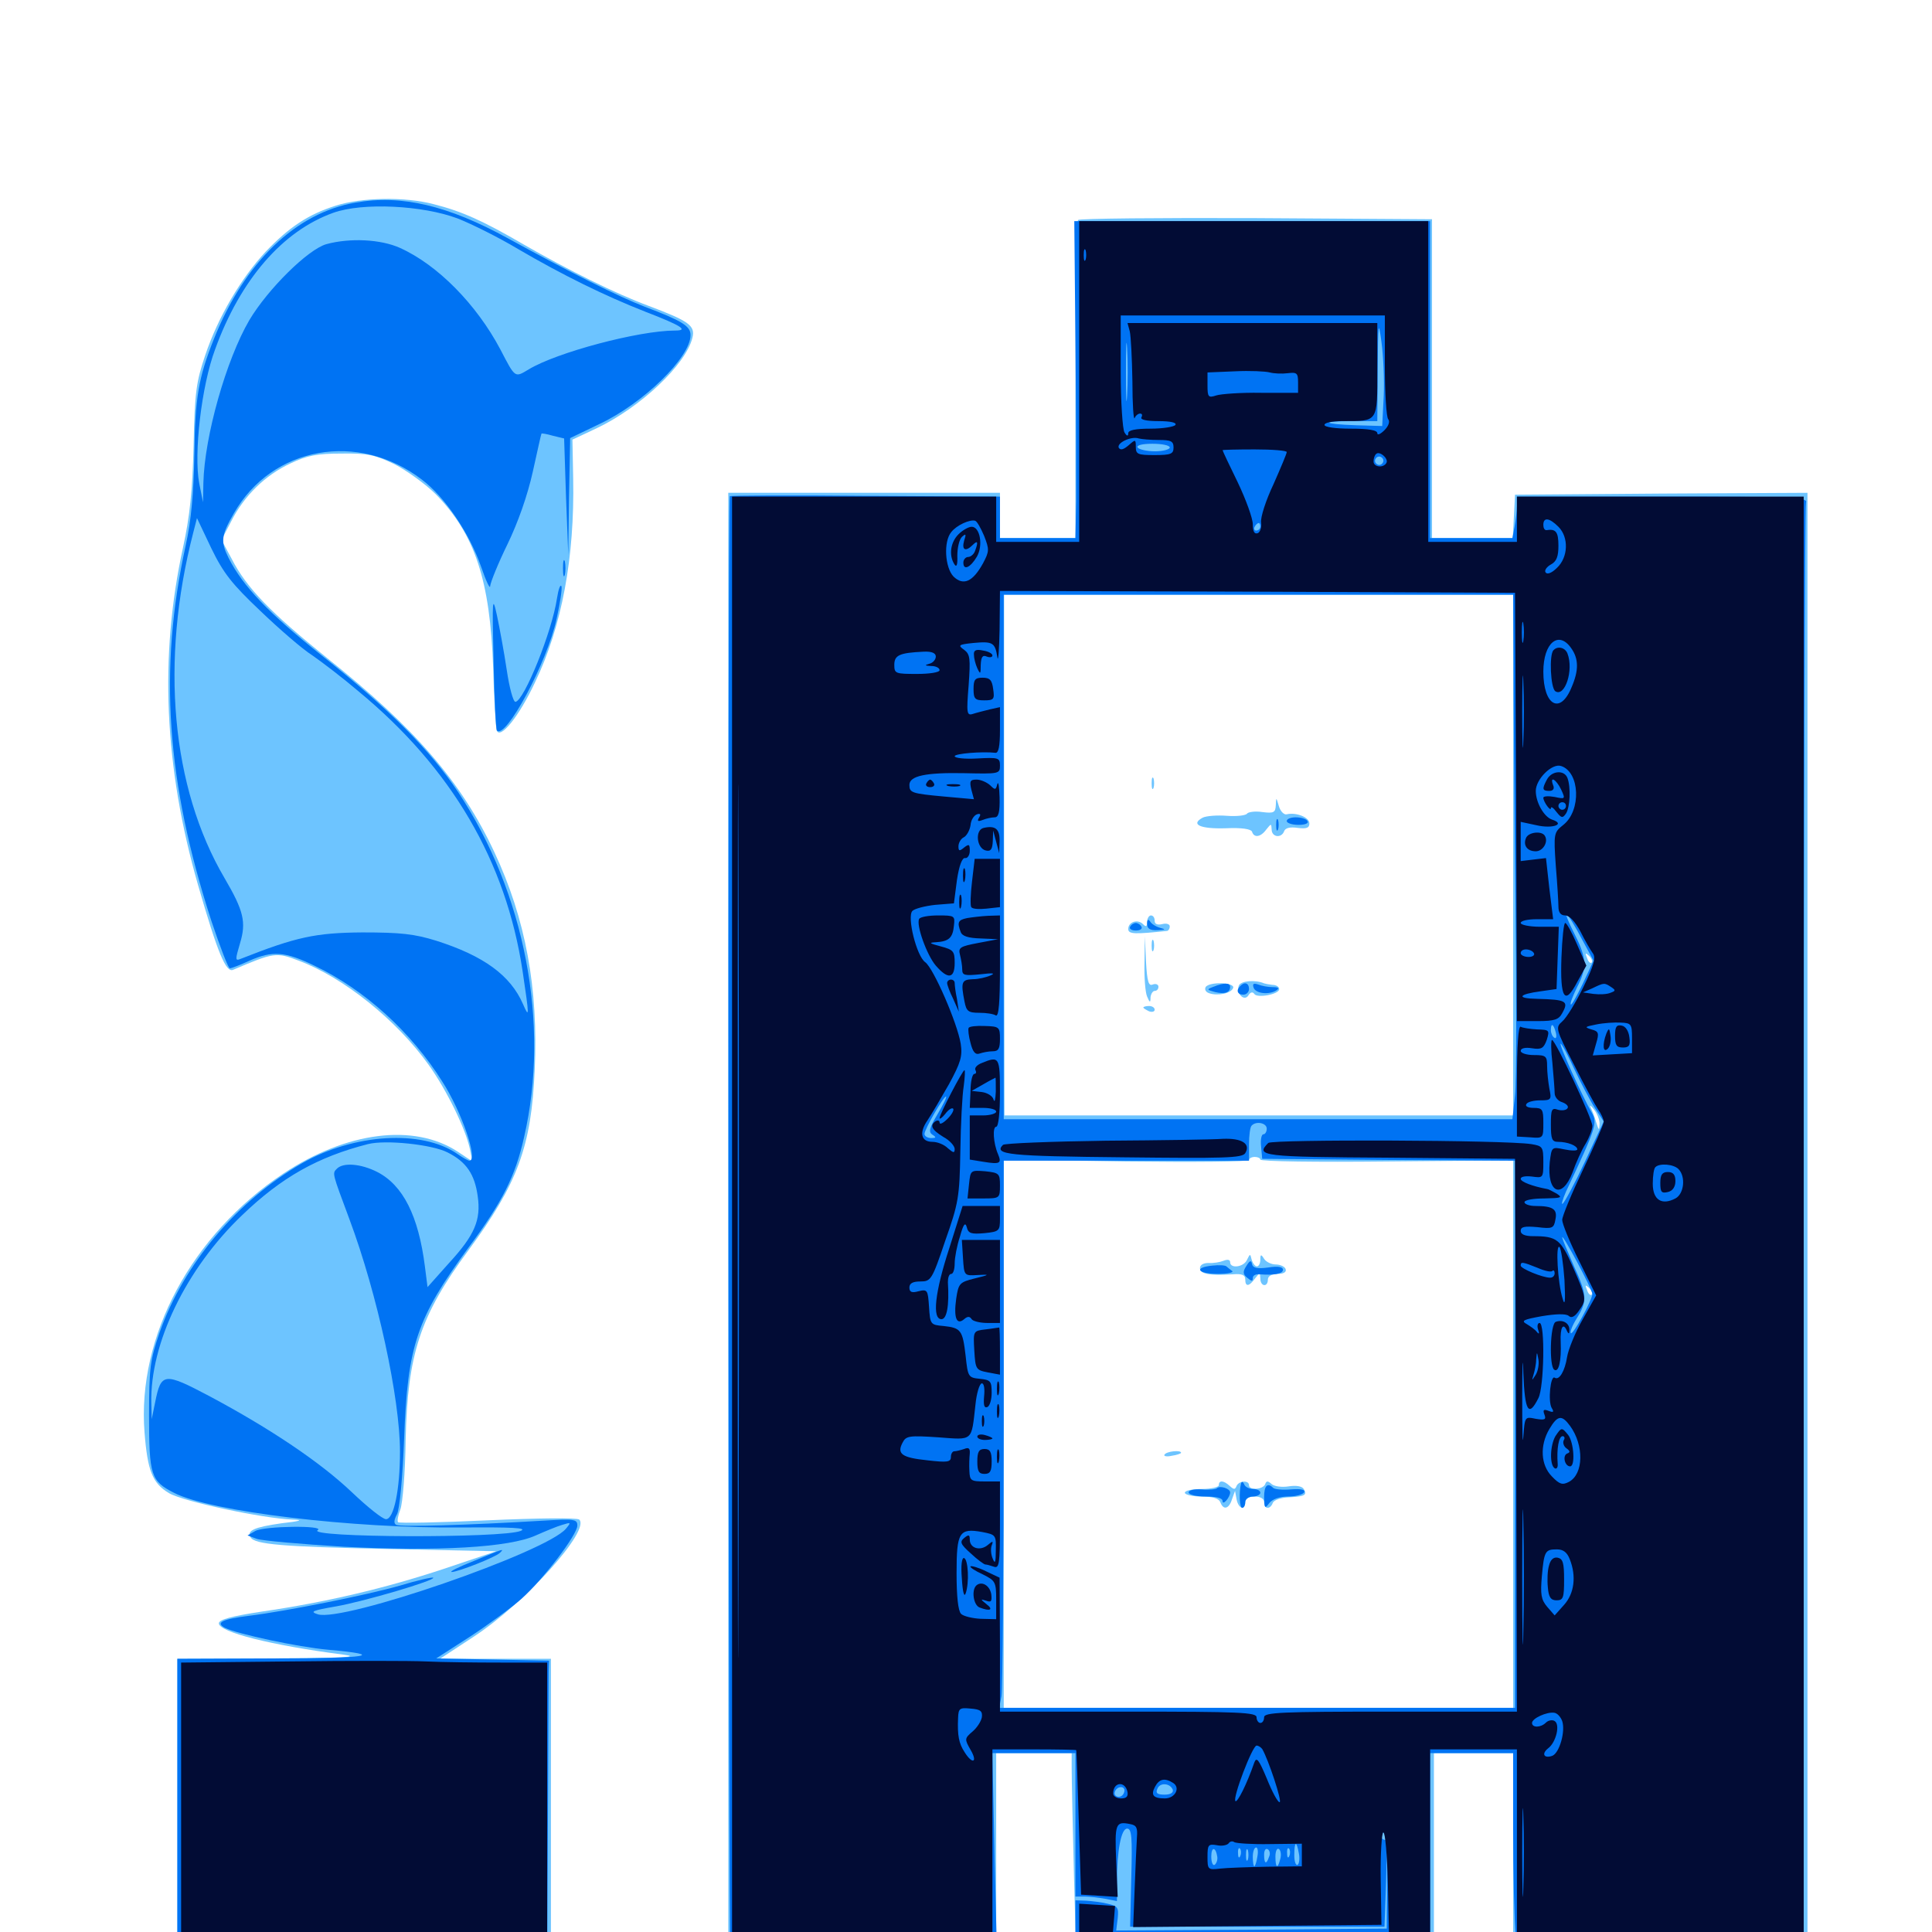 <svg xmlns="http://www.w3.org/2000/svg" viewBox="0 -1000 1000 1000">
	<path fill="#6dc4ff" d="M173.828 -893.555C159.57 -889.062 149.609 -882.422 137.5 -869.727C124.805 -856.055 112.891 -835.938 106.25 -816.211C101.562 -802.344 100.781 -797.07 100.195 -769.336C99.609 -745.898 98.242 -732.617 94.727 -716.602C82.422 -660.352 84.961 -602.93 102.539 -541.797C112.695 -506.641 116.992 -496.289 120.703 -498.047C141.797 -507.031 142.969 -507.227 154.688 -502.734C177.734 -494.141 205.273 -472.07 221.875 -448.828C231.25 -435.742 241.016 -415.625 243.164 -405.469L244.531 -398.828L236.914 -403.906C214.258 -418.75 179.297 -414.258 146.68 -392.578C99.219 -360.938 70.898 -308.398 74.805 -258.594C76.367 -238.672 78.906 -232.227 87.5 -227.148C94.727 -222.852 135.938 -214.062 151.367 -213.477C157.227 -213.281 155.859 -212.695 145.508 -211.523C131.836 -209.57 127.539 -207.812 129.688 -204.297C131.836 -200.586 146.094 -199.414 201.172 -198.242L256.836 -197.07L229.492 -187.891C199.414 -177.93 168.945 -170.703 135.352 -165.82C119.922 -163.477 113.281 -161.719 113.281 -159.766C113.281 -155.273 140.039 -148.438 177.734 -143.555C187.109 -142.383 177.539 -141.797 141.211 -141.602L91.797 -141.406V-62.305V16.797H188.477H285.156V-62.305V-141.406H256.445H227.734L245.312 -152.93C272.07 -170.508 305.664 -208.008 299.805 -213.477C298.633 -214.453 278.906 -214.258 252.344 -213.086C227.539 -211.914 206.641 -211.523 206.055 -212.109C205.469 -212.695 206.055 -215.625 207.227 -218.75C208.398 -221.875 209.766 -237.891 209.961 -254.688C210.938 -299.023 217.383 -318.945 242.383 -352.734C267.969 -387.5 275 -406.445 276.758 -446.094C278.711 -488.477 272.07 -524.414 255.859 -558.984C238.867 -595.312 214.648 -623.242 169.336 -659.375C140.234 -682.812 127.734 -695.508 119.922 -710.742L114.648 -720.508L119.727 -730.273C126.367 -743.359 137.305 -754.102 150.391 -760.156C158.984 -764.258 164.258 -765.234 176.758 -765.234C190.234 -765.43 193.945 -764.648 204.102 -759.766C210.547 -756.445 220.312 -749.414 225.586 -744.141C245.703 -723.633 253.711 -699.805 255.273 -654.102C255.664 -638.086 256.641 -623.633 257.031 -622.07C258.789 -616.797 268.75 -629.297 276.953 -646.875C290.82 -675.781 297.461 -711.328 296.68 -752.344L296.289 -772.461L308.789 -778.32C331.445 -789.062 355.078 -811.328 358.398 -825.195C359.961 -831.445 356.641 -833.789 335.938 -841.602C318.555 -848.047 294.531 -859.961 271.094 -873.438C250 -885.742 239.062 -890.625 224.414 -894.336C209.57 -898.242 187.109 -897.852 173.828 -893.555ZM558.008 -886.133C557.227 -885.547 556.641 -848.047 556.641 -803.125V-721.484H537.109H517.578V-733.203V-744.922H447.266H376.953V-363.086V18.75H446.289H515.625V-36.914V-92.578H535.156H554.688V-85.352C554.688 -73.047 557.031 19.727 557.422 19.727C557.422 19.727 599.219 19.531 650 19.141L742.188 18.75V-36.914V-92.578H762.695H783.203V-36.914V18.75H859.375H935.547V-363.086V-744.922L859.961 -744.531L784.18 -743.945L783.594 -732.812L783.008 -721.484H762.109H741.211V-803.906V-886.523L650.195 -887.109C600.195 -887.305 558.594 -886.914 558.008 -886.133ZM783.203 -557.422V-422.656H651.562H519.922L519.727 -557.422V-692.188H651.367H783.203ZM823.828 -501.758C823.242 -501.172 822.07 -502.148 821.484 -504.102C820.312 -506.836 820.508 -507.031 822.461 -505.273C823.828 -503.906 824.414 -502.344 823.828 -501.758ZM827.93 -417.969C827.734 -414.648 827.539 -414.844 826.172 -419.141C825.391 -421.875 824.023 -425.391 823.242 -426.953C822.656 -428.32 823.438 -427.734 825 -425.781C826.758 -423.633 828.125 -420.117 827.93 -417.969ZM652.344 -399.805C652.344 -398.828 681.836 -398.438 717.773 -398.828L783.203 -399.414V-257.617V-116.016H651.367H519.531V-257.812V-399.805L583.008 -398.828C617.969 -398.438 646.484 -398.633 646.484 -399.609C646.484 -400.391 647.852 -401.172 649.414 -401.172C650.977 -401.172 652.344 -400.586 652.344 -399.805ZM823.828 -329.883C823.242 -329.297 822.07 -330.273 821.484 -332.227C820.312 -334.961 820.508 -335.156 822.461 -333.398C823.828 -332.031 824.414 -330.469 823.828 -329.883ZM596.094 -594.531C596.094 -591.797 596.484 -590.82 597.07 -592.188C597.461 -593.359 597.461 -595.703 597.07 -597.07C596.484 -598.242 596.094 -597.266 596.094 -594.531ZM660.352 -583.203C660.156 -579.492 659.375 -578.906 653.32 -579.688C649.609 -580.273 646.094 -579.688 645.508 -578.906C644.922 -577.93 640.234 -577.344 635.156 -577.734C630.078 -578.125 624.414 -577.734 622.461 -576.758C616.016 -573.242 621.289 -570.898 634.375 -571.289C642.773 -571.68 647.461 -570.898 648.047 -569.531C649.023 -566.211 652.539 -566.602 655.469 -570.703C658.008 -573.828 658.008 -573.828 658.203 -570.703C658.203 -566.602 663.281 -566.016 664.648 -569.727C665.234 -571.484 667.773 -572.07 671.68 -571.484C676.367 -570.898 677.734 -571.484 677.734 -573.828C677.734 -576.953 670.898 -579.688 666.016 -578.516C664.648 -578.125 662.695 -580.078 661.914 -582.812C660.547 -587.5 660.547 -587.5 660.352 -583.203ZM593.75 -522.852C593.75 -520.312 593.164 -520.117 591.602 -521.68C588.867 -524.414 583.984 -522.852 583.984 -519.141C583.984 -516.406 587.5 -516.406 604.102 -518.164C604.883 -518.359 605.469 -519.336 605.469 -520.508C605.469 -521.68 603.711 -522.266 601.562 -521.68C599.023 -521.094 597.656 -521.68 597.656 -523.438C597.656 -525 596.875 -526.172 595.703 -526.172C594.727 -526.172 593.75 -524.609 593.75 -522.852ZM592.383 -501.758C592.188 -494.336 592.773 -486.328 593.75 -484.18C595.117 -480.859 595.508 -480.859 595.508 -483.789C595.703 -485.547 596.68 -487.109 597.656 -487.109C598.828 -487.109 599.609 -488.086 599.609 -489.258C599.609 -490.43 598.242 -491.016 596.68 -490.43C594.531 -489.453 593.75 -491.797 593.164 -502.344L592.578 -515.43ZM596.094 -510.547C596.094 -507.812 596.484 -506.836 597.07 -508.203C597.461 -509.375 597.461 -511.719 597.07 -513.086C596.484 -514.258 596.094 -513.281 596.094 -510.547ZM641.211 -489.844C639.648 -485.742 644.141 -481.25 646.289 -484.961C647.266 -486.523 648.438 -486.719 649.219 -485.547C650.586 -483.203 662.305 -485.352 662.109 -488.086C662.109 -489.258 660.547 -490.234 658.594 -490.234C656.836 -490.43 654.883 -490.82 654.297 -491.016C649.805 -492.969 642.188 -492.383 641.211 -489.844ZM624.023 -489.062C623.438 -487.891 624.023 -486.523 625.781 -485.938C630.078 -484.375 637.305 -485.742 638.281 -488.672C639.258 -491.602 625.781 -491.992 624.023 -489.062ZM591.797 -478.516C591.797 -478.906 593.164 -479.297 594.727 -479.297C596.289 -479.297 597.656 -478.516 597.656 -477.344C597.656 -476.367 596.289 -475.977 594.727 -476.562C593.164 -477.344 591.797 -478.125 591.797 -478.516ZM645.508 -348.047C643.945 -344.141 636.719 -343.164 636.719 -346.68C636.719 -348.047 635.352 -348.242 633.398 -347.461C631.445 -346.68 627.93 -346.094 625.586 -346.289C622.852 -346.289 621.094 -345.312 621.094 -343.555C621.094 -340.625 625.977 -339.648 638.281 -340.43C642.773 -340.82 644.531 -340.039 644.531 -337.891C644.531 -333.789 646.484 -333.984 649.609 -338.281C652.148 -341.406 652.148 -341.406 652.344 -338.281C652.344 -333.984 656.25 -333.594 656.25 -337.695C656.25 -339.453 658.203 -340.625 661.328 -340.625C664.453 -340.625 666.016 -341.602 665.43 -343.164C665.039 -344.336 662.695 -345.508 660.352 -345.508C658.008 -345.508 655.273 -346.875 654.297 -348.438C652.734 -350.977 652.344 -350.781 652.344 -348.047C652.344 -346.094 651.562 -344.531 650.586 -344.531C649.609 -344.531 648.438 -346.094 647.852 -348.047C647.07 -351.172 647.07 -351.172 645.508 -348.047ZM602.734 -247.07C603.711 -248.828 611.328 -249.609 611.328 -248.047C611.328 -247.656 609.18 -246.875 606.445 -246.484C603.906 -245.898 602.148 -246.289 602.734 -247.07ZM630.859 -231.25C630.859 -230.273 626.953 -229.297 622.07 -229.297C617.188 -229.297 613.281 -228.516 613.281 -227.344C613.281 -226.367 617.188 -225.391 621.875 -225.391C627.734 -225.391 630.859 -224.414 631.641 -222.461C633.203 -218.164 636.133 -218.945 637.695 -224.023L639.258 -228.32L640.039 -224.023C641.016 -218.945 644.531 -217.969 644.531 -222.461C644.531 -224.219 646.289 -225.391 649.414 -225.391C652.539 -225.391 654.297 -224.219 654.297 -222.461C654.297 -218.75 657.422 -218.555 658.789 -222.07C659.375 -223.633 663.086 -224.805 666.992 -225C675.391 -225.391 676.758 -226.172 674.805 -229.297C673.828 -230.859 670.703 -231.25 666.992 -230.664C663.477 -230.078 659.57 -230.664 658.203 -231.836C656.25 -233.594 655.469 -233.594 654.883 -231.836C653.711 -228.906 646.484 -228.516 646.484 -231.25C646.484 -233.984 641.211 -233.594 640.039 -230.859C639.258 -228.906 638.672 -228.906 636.523 -230.859C633.398 -233.789 630.859 -233.984 630.859 -231.25Z"/>
	<path fill="#0073f3" d="M183.984 -895.117C153.125 -889.844 126.562 -864.258 110.742 -824.609C102.734 -804.492 100.977 -794.531 100.586 -764.453C100.195 -744.336 99.023 -730.859 96.094 -717.578C82.031 -653.516 86.133 -595.117 109.375 -523.438C113.867 -509.961 118.164 -498.828 118.945 -498.828C119.922 -498.828 124.414 -500.586 129.102 -502.734C141.016 -508.008 147.461 -507.617 163.086 -500C188.672 -487.695 212.695 -466.016 228.906 -440.234C239.062 -424.414 247.656 -399.219 242.969 -399.219C242.383 -399.219 239.453 -400.781 236.719 -402.734C218.359 -415.43 183.203 -413.281 156.25 -397.852C122.656 -378.516 95.117 -345.703 82.617 -310.352C77.734 -296.094 77.148 -292.188 77.148 -267.383C77.148 -236.328 78.125 -233.398 90.039 -227.344C108.789 -217.578 182.812 -208.789 239.258 -209.375C265.234 -209.57 273.242 -209.18 269.531 -207.617C260.156 -203.711 158.008 -204.102 164.453 -208.008C168.359 -210.547 137.109 -210.156 132.227 -207.617L128.125 -205.273L132.812 -203.516C135.547 -202.539 155.664 -200.781 177.734 -199.414C226.562 -196.875 263.672 -199.023 277.344 -205.273C282.227 -207.422 288.281 -209.961 291.016 -210.742C295.508 -212.109 295.703 -212.109 292.969 -208.789C283.008 -196.68 177.344 -160.156 164.453 -164.453C160.156 -165.82 161.719 -166.406 174.023 -168.555C188.477 -171.094 225.586 -182.031 224.219 -183.398C223.828 -183.789 216.016 -182.031 207.031 -179.297C190.039 -174.414 148.047 -166.016 128.906 -163.672C115.039 -161.914 111.328 -160.156 116.406 -157.422C122.656 -154.297 154.297 -147.461 169.922 -146.094C200.586 -143.359 190.625 -141.602 142.188 -141.602L91.797 -141.406V-62.305V16.797H187.5H283.203L283.594 -56.445C283.789 -96.68 283.984 -132.031 283.984 -135.156L284.18 -140.43L255.078 -141.016L225.781 -141.602L243.359 -152.93C252.93 -159.18 264.844 -167.969 269.922 -172.461C281.25 -182.617 298.828 -205.664 298.828 -210.352C298.828 -213.672 297.461 -213.867 280.859 -212.891C241.602 -210.547 207.227 -209.57 205.078 -210.742C203.711 -211.523 203.906 -213.281 205.469 -216.211C206.836 -218.75 208.398 -234.766 209.18 -255.664C210.938 -303.711 215.82 -317.773 242.383 -354.102C259.961 -377.734 266.797 -391.211 271.289 -411.523C284.766 -469.922 271.68 -537.891 237.109 -590.039C222.656 -611.719 201.562 -633.008 166.016 -661.133C139.062 -682.617 125.781 -696.484 118.359 -711.133C114.062 -719.727 114.453 -722.852 121.094 -734.375C140.82 -768.945 185.547 -776.953 218.359 -751.758C230.273 -742.773 242.969 -724.023 249.023 -706.641C251.562 -699.219 253.711 -694.727 253.711 -696.68C253.906 -698.633 257.812 -708.398 262.695 -718.359C268.164 -729.688 273.047 -743.555 275.781 -755.859C278.125 -766.406 280.078 -775.391 280.273 -775.586C280.469 -775.781 283.008 -775.391 286.328 -774.414L291.992 -773.047L292.969 -742.773L294.141 -712.695L294.531 -742.969L295.117 -773.242L310.156 -780.469C333.008 -791.211 357.422 -815.039 357.422 -826.562C357.422 -831.25 352.93 -833.984 333.789 -841.211C320.508 -846.289 294.336 -859.375 262.695 -876.758C232.031 -893.555 207.812 -899.414 183.984 -895.117ZM236.914 -886.914C244.336 -883.984 258.398 -876.953 268.164 -871.094C291.211 -857.617 313.086 -846.875 333.984 -838.672C352.734 -831.445 356.641 -828.906 349.414 -828.906C330.664 -828.906 288.086 -817.578 273.633 -808.789C266.406 -804.492 266.797 -804.102 258.984 -819.141C246.68 -842.383 226.562 -862.891 207.031 -871.68C197.07 -876.172 181.25 -876.953 168.945 -873.633C159.375 -870.898 138.672 -850.391 129.102 -834.375C116.992 -813.672 105.859 -774.023 105.273 -750.195L105.078 -740.039L103.125 -749.805C100.195 -765.039 104.297 -800.391 111.328 -819.141C124.414 -855.273 146.289 -880.469 172.461 -889.844C187.695 -895.312 218.75 -893.75 236.914 -886.914ZM134.766 -683.789C144.336 -674.609 156.445 -664.062 161.719 -660.742C166.797 -657.227 177.539 -649.023 185.547 -642.188C233.789 -602.344 261.914 -554.297 270.508 -497.266C274.023 -473.633 274.023 -472.656 270.703 -480.273C264.258 -495.117 250.391 -505.273 225.781 -513.086C214.453 -516.602 207.422 -517.383 187.5 -517.383C163.281 -517.188 153.32 -515.039 124.609 -503.711C121.68 -502.539 121.68 -503.125 124.219 -511.719C127.539 -522.656 126.172 -528.516 116.211 -545.508C88.672 -592.383 82.812 -657.617 100 -724.219L101.953 -731.836L109.375 -716.211C115.625 -703.32 120.117 -697.656 134.766 -683.789ZM231.641 -403.516C241.406 -398.633 245.703 -392.188 247.266 -380.859C249.023 -368.555 245.703 -360.742 232.617 -346.484L221.289 -333.789L219.922 -344.531C216.602 -370.703 208.594 -386.523 195.312 -393.359C186.914 -397.656 177.734 -398.438 174.414 -395.117C171.875 -392.578 171.875 -393.164 180.859 -368.945C195.312 -330.273 207.031 -276.172 207.031 -248.633C207.031 -229.102 203.906 -213.672 199.805 -213.672C198.047 -213.672 190.234 -219.922 182.227 -227.539C165.82 -243.164 139.844 -260.547 108.789 -277.148C84.766 -289.844 83.398 -289.648 80.273 -274.023L78.516 -265.43L78.32 -273.633C77.539 -304.492 96.289 -343.359 125.391 -371.094C145.703 -390.625 164.453 -401.172 190.43 -407.812C199.609 -410.156 223.633 -407.617 231.641 -403.516ZM156.836 -163.477C158.008 -164.062 156.641 -164.453 153.32 -164.453C150.195 -164.453 149.023 -164.062 150.977 -163.477C152.734 -163.086 155.469 -163.086 156.836 -163.477ZM556.641 -822.656C557.031 -787.891 557.031 -750.977 557.031 -740.625L556.641 -721.484H537.109H517.578V-732.227V-742.969L448.047 -743.359C409.766 -743.75 378.125 -743.555 377.734 -743.164C376.562 -741.797 376.953 9.57 378.125 14.453L379.297 18.75H447.852H516.211L514.844 -36.914L513.672 -92.578H535.156H556.641V-55.469V-18.359H561.328C563.867 -18.359 568.75 -17.773 572.07 -17.188L578.125 -16.016V-25.586C578.125 -41.992 580.273 -53.516 583.398 -53.516C585.742 -53.516 586.133 -49.219 585.547 -28.125L584.961 -2.734H650.781H716.602L717.383 -24.219L717.969 -45.703V-23.828L717.773 -1.758L647.852 -1.172L577.734 -0.781L578.516 -7.031C579.102 -12.695 578.516 -13.477 573.242 -14.648C570.117 -15.43 565.039 -16.016 562.109 -16.211L556.641 -16.406V1.172V18.75H648.438H740.234V-36.914V-92.578H761.719H783.203V-53.125C783.203 -31.25 783.789 -6.25 784.57 2.539L785.742 18.75H859.57H933.594V-358.984C933.594 -566.797 934.18 -738.086 934.766 -739.844C935.938 -742.578 928.516 -742.969 860.547 -742.969H785.156V-738.281C785.156 -735.742 784.57 -730.859 783.984 -727.539L782.812 -721.484H761.523H740.234V-803.516V-885.547H648.242H556.055ZM598.242 -835.352C600.586 -835.742 598.633 -836.133 593.75 -836.133C588.867 -836.133 586.914 -835.742 589.453 -835.352C591.797 -834.961 595.703 -834.961 598.242 -835.352ZM685.156 -835.352C697.656 -835.547 687.305 -835.938 662.109 -835.938C636.914 -835.938 626.562 -835.547 639.258 -835.352C651.758 -834.961 672.461 -834.961 685.156 -835.352ZM716.211 -794.922L715.43 -779.492L701.953 -779.883C684.57 -780.469 683.008 -782.031 699.805 -782.031H712.891L713.086 -808.984C713.281 -833.203 713.477 -834.57 715.039 -823.047C716.016 -816.016 716.602 -803.32 716.211 -794.922ZM583.398 -795.312C583.008 -788.477 582.812 -793.945 582.812 -807.422C582.812 -820.898 583.008 -826.367 583.398 -819.727C583.789 -812.891 583.789 -801.953 583.398 -795.312ZM633.203 -801.172C634.18 -804.688 633.594 -805.469 629.883 -805.469C626.562 -805.469 625.586 -804.297 625.586 -800.586C625.586 -795.312 628.906 -795.898 629.102 -801.172C629.102 -803.906 629.492 -803.906 630.664 -800.781C632.031 -797.07 632.227 -797.07 633.203 -801.172ZM637.109 -799.219C638.086 -800.195 638.672 -802.344 638.281 -803.711C637.695 -805.273 636.914 -804.297 636.133 -801.758C635.352 -798.438 635.547 -797.656 637.109 -799.219ZM641.992 -799.219C642.383 -800.391 642.383 -802.734 641.992 -804.102C641.406 -805.273 641.016 -804.297 641.016 -801.562C641.016 -798.828 641.406 -797.852 641.992 -799.219ZM646.68 -800.195C647.852 -802.148 648.438 -804.297 647.852 -804.688C647.461 -805.273 646.484 -804.297 645.703 -802.539C643.945 -797.461 644.336 -796.289 646.68 -800.195ZM654.297 -804.102C654.297 -807.617 651.172 -804.883 650.977 -801.172C650.586 -797.656 650.977 -797.266 652.344 -799.609C653.32 -801.172 654.297 -803.125 654.297 -804.102ZM667.969 -803.125C667.969 -803.906 665.43 -804.688 662.109 -804.688C657.227 -804.883 656.25 -804.297 656.445 -800.781C656.445 -796.875 656.641 -796.875 658.203 -800.586L659.961 -804.492L660.156 -800.586L660.352 -796.68L662.109 -800.586C663.086 -802.734 663.867 -803.32 663.867 -801.953C664.062 -799.414 667.969 -800.586 667.969 -803.125ZM605.469 -768.359C605.469 -767.383 601.953 -766.406 597.852 -766.406C593.555 -766.406 589.453 -767.383 588.867 -768.359C588.086 -769.531 591.211 -770.312 596.484 -770.312C601.367 -770.312 605.469 -769.531 605.469 -768.359ZM715.625 -760.352C715.039 -759.375 713.672 -758.984 712.695 -759.766C711.719 -760.352 711.328 -761.719 712.109 -762.695C712.695 -763.672 714.062 -764.062 715.039 -763.281C716.016 -762.695 716.406 -761.328 715.625 -760.352ZM652.344 -727.344C652.344 -726.367 651.367 -725.391 650.195 -725.391C649.219 -725.391 648.828 -726.367 649.414 -727.344C650 -728.516 650.977 -729.297 651.562 -729.297C651.953 -729.297 652.344 -728.516 652.344 -727.344ZM783.398 -659.57C783.398 -641.406 783.789 -585.938 784.375 -535.938C784.961 -485.938 784.961 -439.648 784.18 -433.008L782.812 -420.703H651.172H519.531V-556.445V-692.188H651.367H783.203ZM819.336 -512.891L824.805 -502.734L819.336 -491.016C816.211 -484.57 813.477 -479.688 813.086 -480.078C812.5 -480.469 814.062 -484.375 816.211 -488.867C821.484 -499.023 821.289 -503.906 815.43 -515.625C807.227 -531.836 810.547 -529.688 819.336 -512.891ZM805.273 -465.625C805.859 -463.477 805.469 -462.109 804.492 -462.891C803.516 -463.477 802.734 -465.234 802.734 -466.797C802.734 -470.703 804.102 -470.117 805.273 -465.625ZM814.844 -446.68C818.359 -439.258 823.047 -430.273 825.586 -426.367L830.078 -419.531L820.312 -398.633C815.039 -387.305 809.766 -377.539 808.789 -376.953C808.008 -376.367 808.789 -379.102 810.547 -383.203C826.367 -416.797 826.953 -418.75 823.828 -424.219C819.141 -432.227 806.641 -459.766 807.812 -459.766C808.398 -459.766 811.523 -453.906 814.844 -446.68ZM485.352 -423.438C481.055 -416.211 480.469 -414.062 482.617 -412.695C484.766 -411.328 484.57 -410.938 482.031 -410.938C480.078 -410.938 478.516 -411.914 478.516 -413.086C478.516 -415.43 488.281 -432.422 489.648 -432.422C490.234 -432.422 488.281 -428.32 485.352 -423.438ZM655.664 -415.82C655.664 -414.258 654.883 -412.891 653.906 -412.891C652.93 -412.891 652.344 -409.961 652.734 -406.641L653.32 -400.195L718.75 -399.609L784.18 -399.219V-257.617V-116.016H650.586H517.188L518.359 -122.07C518.945 -125.391 519.531 -189.258 519.531 -263.672V-399.219H583.008H646.484V-407.617C646.484 -412.305 647.07 -416.797 647.852 -417.383C650.195 -419.922 655.664 -418.75 655.664 -415.82ZM781.836 -411.523C783.008 -412.109 782.031 -412.5 779.297 -412.5C776.562 -412.5 775.586 -412.109 776.953 -411.523C778.125 -411.133 780.469 -411.133 781.836 -411.523ZM824.219 -330.273C824.219 -327.344 814.258 -308.984 813.086 -309.961C812.5 -310.547 813.867 -314.062 816.211 -317.773C821.68 -326.562 821.484 -329.883 814.453 -345.117C811.328 -352.344 808.594 -358.789 808.594 -359.57C808.789 -361.523 824.219 -332.422 824.219 -330.273ZM607.031 -73.633C607.422 -72.07 605.859 -71.094 602.734 -71.094C599.023 -71.094 598.047 -71.875 599.023 -74.023C600.195 -77.539 605.664 -77.148 607.031 -73.633ZM582.031 -73.438C582.031 -70.898 579.688 -69.141 577.734 -70.312C575.781 -71.484 577.539 -75 580.273 -75C581.25 -75 582.031 -74.219 582.031 -73.438ZM717.773 -49.609C718.359 -48.633 717.969 -47.656 716.992 -47.656C715.82 -47.656 714.844 -48.633 714.844 -49.609C714.844 -50.781 715.234 -51.562 715.625 -51.562C716.211 -51.562 717.188 -50.781 717.773 -49.609ZM672.266 -40.82C672.852 -38.086 672.461 -35.352 671.68 -34.766C670.703 -34.18 669.922 -36.523 669.922 -39.648C669.922 -47.07 671.094 -47.461 672.266 -40.82ZM630.078 -38.867C630.273 -37.305 629.688 -35.547 628.711 -34.766C627.734 -34.18 626.953 -36.133 626.953 -39.062C626.953 -44.336 629.297 -44.141 630.078 -38.867ZM641.992 -39.453C641.406 -37.891 640.82 -38.477 640.82 -40.625C640.625 -42.773 641.211 -43.945 641.797 -43.164C642.383 -42.578 642.578 -40.82 641.992 -39.453ZM645.898 -37.5C645.312 -36.133 644.922 -37.109 644.922 -39.844C644.922 -42.578 645.312 -43.555 645.898 -42.383C646.289 -41.016 646.289 -38.672 645.898 -37.5ZM650.781 -38.867C650.391 -36.133 649.609 -33.984 649.219 -33.984C648.828 -33.984 648.438 -36.133 648.438 -38.867C648.438 -41.602 649.219 -43.75 650.195 -43.75C650.977 -43.75 651.367 -41.602 650.781 -38.867ZM656.836 -38.867C655.469 -34.766 654.297 -35.156 654.297 -40.039C654.297 -42.188 655.078 -43.555 656.25 -42.773C657.227 -42.188 657.617 -40.43 656.836 -38.867ZM662.695 -37.891C661.328 -32.422 660.156 -33.008 660.156 -39.062C660.156 -41.797 660.938 -43.555 661.914 -42.969C662.891 -42.383 663.281 -40.039 662.695 -37.891ZM667.383 -39.453C666.797 -37.891 666.211 -38.477 666.211 -40.625C666.016 -42.773 666.602 -43.945 667.188 -43.164C667.773 -42.578 667.969 -40.82 667.383 -39.453ZM660.547 -573.047C660.547 -570.312 660.938 -569.336 661.523 -570.703C661.914 -571.875 661.914 -574.219 661.523 -575.586C660.938 -576.758 660.547 -575.781 660.547 -573.047ZM666.016 -575C666.016 -574.023 668.75 -573.047 672.07 -573.047C675.391 -573.047 677.539 -573.828 676.758 -575C676.172 -576.172 673.438 -576.953 670.703 -576.953C668.164 -576.953 666.016 -576.172 666.016 -575ZM593.75 -521.875C593.75 -519.336 595.117 -518.359 599.219 -518.555C603.32 -518.75 603.516 -518.945 600.586 -519.727C598.438 -520.312 596.094 -521.68 595.312 -523.047C594.336 -524.414 593.75 -524.023 593.75 -521.875ZM584.961 -520.312C584.375 -519.336 585.547 -518.359 587.891 -518.359C590.234 -518.359 591.406 -519.336 590.82 -520.312C590.234 -521.484 588.867 -522.266 587.891 -522.266C586.914 -522.266 585.547 -521.484 584.961 -520.312ZM628.125 -489.258C624.414 -487.891 624.609 -487.695 628.906 -486.523C633.789 -485.352 636.719 -486.133 636.719 -489.258C636.719 -491.406 633.398 -491.406 628.125 -489.258ZM641.992 -489.648C639.648 -487.5 640.43 -485.156 643.555 -485.156C645.117 -485.156 646.484 -486.523 646.484 -488.086C646.484 -491.211 644.141 -491.992 641.992 -489.648ZM648.828 -488.867C649.805 -485.742 656.641 -484.961 660.547 -487.305C662.305 -488.477 661.914 -489.062 658.789 -489.062C656.445 -489.062 653.125 -489.648 651.172 -490.43C648.828 -491.211 648.242 -490.82 648.828 -488.867ZM645.117 -344.727C643.164 -341.797 643.359 -340.43 645.508 -338.672C647.852 -336.719 648.438 -336.719 648.438 -338.477C648.438 -339.844 650 -340.625 651.953 -340.43C659.18 -339.844 664.062 -340.625 664.062 -342.773C664.062 -344.336 661.328 -344.727 656.445 -343.945C650.586 -343.164 648.438 -343.75 648.047 -345.703C647.656 -347.852 646.875 -347.656 645.117 -344.727ZM627.539 -344.922C617.578 -343.945 619.922 -340.625 630.469 -340.625C635.547 -340.625 638.867 -341.406 637.695 -342.188C636.719 -342.969 635.352 -343.945 634.766 -344.531C634.18 -345.117 630.859 -345.312 627.539 -344.922ZM642.383 -232.227C641.211 -227.344 641.602 -219.531 642.969 -219.531C643.75 -219.531 644.531 -220.898 644.531 -222.461C644.531 -224.023 646.289 -225.391 648.438 -225.391C650.586 -225.391 652.344 -226.367 652.344 -227.344C652.344 -228.516 650.586 -229.297 648.633 -229.297C646.484 -229.297 644.336 -230.469 643.945 -231.836C643.359 -233.008 642.773 -233.398 642.383 -232.227ZM629.883 -229.688C629.297 -229.102 625.586 -228.711 621.875 -229.102C618.164 -229.297 615.234 -228.711 615.234 -227.539C615.234 -226.367 619.141 -225.391 624.023 -225.391C629.688 -225.391 632.812 -224.609 632.812 -223.047C632.812 -220.508 636.719 -225 636.719 -227.539C636.719 -229.492 631.445 -231.25 629.883 -229.688ZM654.297 -225C654.492 -219.141 654.688 -218.945 657.031 -222.07C658.594 -224.023 662.305 -225.391 666.602 -225.391C670.508 -225.391 674.219 -226.367 675 -227.539C675.781 -228.906 673.633 -229.492 668.359 -229.102C663.867 -228.711 659.766 -229.102 658.984 -229.883C656.055 -232.812 654.297 -231.055 654.297 -225ZM291.406 -705.859C291.406 -702.148 291.797 -700.586 292.383 -702.539C292.773 -704.297 292.773 -707.422 292.383 -709.375C291.797 -711.133 291.406 -709.57 291.406 -705.859ZM288.281 -690.234C285.742 -673.047 271.289 -637.305 266.797 -636.719C265.625 -636.719 263.672 -643.945 262.305 -653.125C260.938 -662.305 258.594 -675 257.227 -681.445C254.883 -692.188 254.688 -690.43 255.469 -658.008C255.859 -638.672 256.641 -622.461 257.227 -621.875C261.719 -617.188 283.203 -657.031 288.086 -679.688C289.844 -687.5 291.016 -695.117 290.625 -696.484C290.039 -697.852 289.062 -695.117 288.281 -690.234ZM245.117 -191.992C237.695 -189.062 232.422 -186.523 233.789 -186.328C236.914 -186.328 256.445 -193.945 258.789 -196.289C261.133 -198.633 261.133 -198.633 245.117 -191.992Z"/>
	<path fill="#020c35" d="M558.594 -802.539V-719.531H537.109H515.625V-731.25V-742.969H447.266H378.906V-363.086V16.797H446.289H513.672V-38.867V-94.531H535.156C547.07 -94.531 556.836 -94.336 557.031 -94.141C557.227 -93.75 557.812 -76.953 558.398 -56.445L559.57 -19.336L568.945 -18.75L578.516 -18.164L577.734 -36.719C576.953 -56.055 577.344 -57.422 584.961 -55.859C588.281 -55.273 588.867 -53.906 588.477 -49.023C588.281 -45.508 587.695 -33.789 587.305 -22.656L586.523 -2.539L650.781 -3.125L715.039 -3.711L714.648 -27.539C714.453 -40.82 715.234 -51.562 716.016 -51.562C716.992 -51.562 717.969 -39.648 718.359 -25.195L718.945 1.172H647.461H575.977L576.562 -6.055L577.148 -13.477L567.969 -14.062L558.594 -14.648V2.344V19.336L568.945 17.969C574.414 17.383 615.43 16.797 659.766 16.797H740.234V-38.867V-94.531H762.695H785.156V-38.867V16.797H859.375H933.594V-363.086V-742.969H859.375H785.156V-731.25V-719.531H762.305H739.258V-802.539V-885.547H649.023H558.594ZM561.914 -865.625C561.328 -864.258 560.938 -865.234 560.938 -867.969C560.938 -870.703 561.328 -871.68 561.914 -870.508C562.305 -869.141 562.305 -866.797 561.914 -865.625ZM716.797 -810.742C716.797 -796.484 717.578 -783.984 718.555 -783.008C719.531 -781.836 718.75 -779.492 716.602 -777.344C714.453 -775.195 712.891 -774.609 712.891 -775.781C712.891 -777.344 708.398 -778.125 699.219 -778.125C691.406 -778.125 685.547 -778.906 685.547 -780.078C685.547 -781.25 689.648 -782.031 694.922 -782.031C713.477 -782.031 712.891 -781.25 712.891 -808.594V-832.812H648.242H583.594L584.766 -828.516C585.352 -825.977 585.938 -814.453 586.133 -802.539C586.133 -790.82 586.719 -782.227 587.305 -783.594C587.695 -784.766 589.062 -785.938 590.039 -785.938C591.211 -785.938 591.406 -785.156 590.82 -783.984C590.039 -782.812 593.359 -782.031 599.609 -782.031C605.859 -782.031 609.18 -781.25 608.398 -780.078C607.812 -779.102 601.953 -778.125 595.508 -778.125C587.695 -778.125 583.984 -777.344 583.984 -775.781C583.984 -774.023 583.203 -774.219 582.031 -776.172C581.055 -777.734 580.078 -791.992 580.078 -808.008V-836.719H648.438H716.797ZM666.602 -806.836C671.289 -807.422 671.875 -806.836 671.875 -802.148V-796.68H652.734C642.383 -796.875 631.836 -796.094 629.492 -795.312C625.391 -793.945 625 -794.531 625 -800.586V-807.227L639.258 -807.812C646.875 -808.203 655.078 -807.812 657.227 -807.227C659.375 -806.641 663.477 -806.445 666.602 -806.836ZM599.805 -772.266C606.055 -772.266 607.422 -771.68 607.422 -768.359C607.422 -765.039 606.055 -764.453 597.656 -764.453C588.867 -764.453 587.891 -764.844 587.891 -768.75C587.891 -772.656 587.695 -772.656 584.18 -769.531C581.641 -767.383 580.078 -766.797 579.102 -768.164C577.734 -770.703 585.547 -774.414 589.453 -773.047C591.016 -772.656 595.508 -772.266 599.805 -772.266ZM666.016 -766.016C666.016 -765.234 662.891 -757.812 659.18 -749.414C655.273 -741.211 652.344 -732.227 652.734 -729.492C653.125 -726.953 652.148 -724.414 650.977 -724.023C649.219 -723.438 648.438 -725 648.438 -728.711C648.438 -731.641 644.922 -741.406 640.625 -750.391C636.328 -759.18 632.812 -766.602 632.812 -766.992C632.812 -767.188 640.234 -767.383 649.414 -767.383C658.594 -767.383 666.016 -766.797 666.016 -766.016ZM717.578 -760.352C716.016 -757.617 710.938 -758.203 710.938 -761.133C710.938 -762.695 711.523 -764.453 712.305 -765.039C714.062 -766.797 718.945 -762.5 717.578 -760.352ZM382.227 -184.766C382.031 -84.18 381.836 -166.602 381.836 -367.969C381.836 -569.336 382.031 -651.758 382.227 -550.977C382.617 -450.391 382.617 -285.547 382.227 -184.766ZM509.375 -722.656C512.109 -715.625 512.109 -714.648 508.789 -708.398C503.516 -698.828 498.633 -696.68 493.555 -701.562C489.062 -706.25 488.281 -719.727 492.383 -724.609C495.117 -728.125 501.953 -731.25 504.688 -730.469C505.664 -730.273 507.617 -726.758 509.375 -722.656ZM806.641 -727.344C812.109 -721.875 811.719 -711.523 805.859 -706.055C803.125 -703.32 800.781 -702.539 800 -703.711C799.219 -704.688 800.586 -706.641 802.734 -707.812C805.664 -709.375 806.641 -711.914 806.641 -717.578C806.641 -724.805 805.273 -726.367 800.391 -725.586C799.414 -725.586 798.828 -726.758 798.828 -728.32C798.828 -732.422 801.953 -732.031 806.641 -727.344ZM784.766 -582.422L785.156 -471.484H795.898C804.688 -471.484 806.836 -472.266 808.594 -475.586C812.109 -481.836 810.742 -482.617 795.508 -483.008C784.766 -483.203 785.742 -485.352 797.461 -486.914L805.664 -488.086L806.25 -504.297L806.836 -520.312H797.07C791.602 -520.312 787.109 -521.289 787.109 -522.266C787.109 -523.438 790.82 -524.219 795.508 -524.219H803.906L801.953 -540.039L800.195 -555.859L793.555 -555.078L787.109 -554.297V-564.453V-574.609L795.312 -572.852C803.711 -570.898 810.547 -573.438 803.32 -575.781C799.219 -577.148 794.922 -584.57 794.922 -590.625C794.922 -596.68 803.32 -605.078 808.008 -603.516C817.773 -600.391 818.555 -580.469 809.18 -573.047C804.297 -569.141 804.102 -568.75 805.273 -551.953C806.055 -542.578 806.641 -533.008 806.641 -530.664C806.641 -527.734 807.812 -526.172 810.156 -526.172C812.305 -526.172 815.234 -523.047 817.969 -517.969C820.312 -513.281 823.242 -508.203 824.414 -506.641C826.172 -504.297 825 -500.391 819.531 -489.062C815.625 -481.055 810.742 -473.047 808.594 -471.289C805.078 -468.164 805.078 -467.578 814.648 -449.023C819.922 -438.477 825.586 -428.125 827.148 -425.781C828.711 -423.633 830.078 -420.703 830.078 -419.336C830.078 -418.164 825.195 -406.836 819.336 -394.531C813.477 -382.227 808.594 -370.508 808.594 -368.555C808.594 -366.602 812.5 -357.031 817.383 -347.266L826.172 -329.492L819.141 -316.992C815.234 -310.156 811.719 -301.367 811.133 -297.656C809.961 -290.234 807.031 -285.352 804.688 -286.914C802.539 -288.281 801.172 -274.805 803.125 -271.289C804.492 -269.141 804.102 -268.75 801.562 -269.727C799.023 -270.703 798.438 -270.312 799.414 -267.773C800.391 -265.234 799.609 -264.844 794.922 -265.625C789.258 -266.797 789.258 -266.797 788.477 -256.445C788.086 -250.586 787.891 -259.961 787.891 -277.148C787.891 -294.336 788.281 -299.805 788.477 -289.258C789.258 -269.336 791.211 -266.211 796.289 -276.367C799.219 -282.031 799.805 -315.234 796.875 -315.234C795.898 -315.234 795.508 -313.672 796.094 -311.914C796.875 -309.766 796.68 -309.18 795.508 -310.547C794.727 -311.719 792.188 -313.477 790.234 -314.648C787.109 -316.406 788.477 -316.992 798.047 -318.75C805.273 -319.922 810.352 -320.117 811.914 -318.945C813.281 -317.578 815.039 -318.359 817.188 -321.484C821.289 -327.344 821.289 -327.734 814.258 -343.945C807.812 -358.594 805.859 -360.156 793.555 -360.156C789.258 -360.156 787.109 -361.133 787.109 -362.891C787.109 -365.039 789.062 -365.43 795.703 -364.844C803.516 -363.867 804.297 -364.258 805.078 -368.75C806.25 -374.219 803.711 -375.781 794.727 -375.781C791.602 -375.781 789.062 -376.758 789.062 -377.734C789.062 -378.906 793.75 -379.688 799.414 -379.688C808.203 -379.883 808.984 -380.078 805.664 -382.227C803.516 -383.398 801.367 -384.57 800.781 -384.57C793.359 -385.938 787.109 -388.281 787.109 -389.844C787.109 -391.016 789.648 -391.406 792.969 -391.016C798.633 -390.234 798.828 -390.234 798.828 -398.438C798.828 -406.445 798.438 -406.836 792.578 -407.812C778.711 -409.961 658.398 -410.352 656.445 -408.398C649.609 -401.562 653.125 -401.172 719.336 -400.781L784.18 -400.195L784.766 -257.227L785.156 -114.062H719.727C662.891 -114.062 654.297 -113.672 654.297 -111.133C654.297 -109.57 653.516 -108.203 652.344 -108.203C651.367 -108.203 650.391 -109.57 650.391 -111.133C650.391 -113.672 641.797 -114.062 583.984 -114.062H517.578V-148.828L517.383 -183.398L510.352 -186.719C506.445 -188.672 502.734 -189.648 502.344 -189.258C501.758 -188.867 504.688 -186.914 508.594 -185.156C515.234 -181.836 515.625 -181.25 515.625 -171.875V-161.914L507.617 -162.109C503.32 -162.305 498.633 -163.477 497.461 -164.648C495.898 -166.211 495.117 -173.828 495.117 -185.742C495.117 -207.031 496.484 -209.18 508.398 -207.031C515.43 -205.664 515.625 -205.469 515.43 -197.461C515.43 -191.406 515.039 -190.234 513.867 -193.164C512.891 -195.312 512.695 -198.438 513.281 -200C514.258 -202.539 513.867 -202.539 511.133 -200.195C507.227 -197.07 501.953 -198.633 501.953 -203.125C501.953 -205.664 501.367 -205.859 499.023 -203.906C496.68 -201.953 497.07 -200.781 502.539 -195.898C505.859 -192.773 509.375 -190.234 509.961 -190.234C510.742 -190.234 512.695 -189.648 514.453 -189.062C517.188 -188.086 517.578 -190.625 517.578 -210.547V-233.203H509.766C502.539 -233.203 501.953 -233.594 501.758 -238.672C501.562 -241.602 501.758 -245.703 501.953 -247.656C502.148 -250.391 501.367 -250.977 499.023 -250C497.266 -249.414 494.922 -248.828 493.945 -248.828C492.969 -248.828 492.188 -247.461 492.188 -245.898C492.188 -243.164 490.234 -242.969 480.078 -244.141C466.797 -245.508 464.062 -247.461 467.188 -253.32C468.945 -256.836 470.703 -257.031 485.547 -256.055C503.906 -254.688 502.734 -253.711 504.883 -272.852C505.469 -278.906 507.031 -283.984 508.203 -283.984C509.375 -283.984 509.766 -281.055 509.375 -277.344C508.984 -272.852 509.375 -271.094 510.938 -271.68C512.305 -272.07 513.281 -275.586 513.281 -279.102C513.281 -285.156 512.695 -285.742 507.227 -286.328C501.172 -286.914 500.977 -287.305 499.805 -298.242C498.242 -311.523 497.461 -312.695 488.281 -313.672C481.641 -314.258 481.445 -314.453 480.859 -323.633C480.273 -332.227 480.078 -332.812 475.391 -331.641C471.875 -330.664 470.703 -331.25 470.703 -333.594C470.703 -335.742 472.461 -336.719 476.367 -336.719C481.836 -336.719 482.422 -337.5 489.258 -357.812C496.094 -377.148 496.68 -380.469 497.07 -404.102C497.266 -418.164 498.047 -433.203 498.828 -437.891C499.414 -442.383 499.609 -446.094 499.219 -446.094C498.242 -446.094 486.328 -423.242 486.328 -421.289C486.328 -420.508 487.695 -421.484 489.258 -423.438C490.82 -425.586 492.578 -426.758 493.359 -426.172C493.945 -425.391 492.578 -423.047 490.43 -420.898C488.086 -418.555 486.328 -417.773 486.328 -418.945C486.328 -419.922 485.547 -420.312 484.375 -419.727C481.055 -417.578 482.227 -415.234 488.281 -411.523C491.602 -409.766 494.141 -406.836 494.141 -405.273C494.141 -403.125 493.555 -403.125 490.625 -405.664C488.672 -407.617 485.156 -408.984 482.617 -408.984C476.758 -408.984 475.586 -413.672 480.078 -420.117C482.031 -423.047 487.109 -431.641 491.211 -438.867C497.266 -450 498.242 -453.32 497.266 -459.766C495.508 -470.508 483.203 -498.828 478.906 -501.953C474.414 -505.078 469.336 -525.586 472.266 -528.516C473.438 -529.688 478.711 -531.055 483.984 -531.641L493.75 -532.422L495.312 -544.531C496.484 -552.148 498.047 -556.25 499.609 -555.859C500.781 -555.664 501.953 -557.422 501.953 -559.57C501.953 -563.086 501.562 -563.281 499.023 -561.328C496.68 -559.375 496.094 -559.375 496.094 -561.914C496.094 -563.672 497.266 -565.82 498.828 -566.602C500.391 -567.383 501.953 -570.312 502.344 -572.852C502.539 -575.586 504.102 -577.93 505.664 -578.516C507.422 -579.102 507.812 -578.516 506.836 -576.953C505.664 -575 506.055 -574.609 508.594 -575.586C510.547 -576.367 513.281 -576.953 514.844 -576.953C516.797 -576.953 517.578 -579.492 517.383 -587.305C517.188 -592.773 516.797 -595.898 516.211 -594.141C515.43 -591.016 515.039 -591.016 512.5 -593.555C510.742 -595.117 507.617 -596.484 505.469 -596.484C502.148 -596.484 501.758 -595.703 502.734 -591.406L504.102 -586.328L488.867 -587.695C471.875 -589.258 470.703 -589.648 470.703 -593.75C470.703 -598.438 479.297 -600.195 499.023 -599.805C516.992 -599.414 517.578 -599.414 517.578 -603.711C517.578 -607.812 516.797 -608.008 505.859 -607.422C499.414 -607.031 494.141 -607.617 494.141 -608.594C494.141 -609.961 508.398 -611.133 515.234 -610.352C516.797 -610.156 517.578 -613.477 517.578 -622.07V-633.984L512.305 -632.812C509.18 -632.031 505.273 -631.055 503.516 -630.469C500.391 -629.492 500.195 -630.859 501.367 -645.312C502.344 -659.18 502.148 -661.328 499.023 -663.672C495.703 -666.016 496.094 -666.406 503.711 -667.188C513.867 -668.164 515.039 -667.383 516.211 -659.961C516.602 -656.641 517.188 -663.086 517.383 -674.219L517.578 -694.141L650.977 -693.75L784.18 -693.164ZM788.477 -668.359C788.086 -665.82 787.695 -667.773 787.695 -672.656C787.695 -677.539 788.086 -679.492 788.477 -677.148C788.867 -674.609 788.867 -670.703 788.477 -668.359ZM813.281 -664.453C817.188 -658.984 817.188 -652.93 813.477 -644.336C807.617 -629.883 798.828 -634.766 798.828 -652.344C798.828 -667.383 806.836 -673.828 813.281 -664.453ZM484.375 -660.156C484.375 -658.594 482.812 -656.836 481.055 -656.445C478.32 -655.664 478.711 -655.469 482.031 -655.273C484.375 -655.273 486.328 -654.297 486.328 -653.125C486.328 -651.953 481.055 -651.172 474.609 -651.172C463.477 -651.172 462.891 -651.367 462.891 -655.859C462.891 -660.938 465.625 -662.109 478.125 -662.695C482.422 -662.891 484.375 -661.914 484.375 -660.156ZM788.477 -616.602C788.281 -608.203 787.891 -615.039 787.891 -631.641C787.891 -648.242 788.281 -655.078 788.477 -646.875C788.867 -638.477 788.867 -624.805 788.477 -616.602ZM793.945 -506.641C794.531 -505.664 793.359 -504.688 791.211 -504.688C788.867 -504.688 787.109 -505.664 787.109 -506.641C787.109 -507.812 788.281 -508.594 789.844 -508.594C791.406 -508.594 793.359 -507.812 793.945 -506.641ZM833.984 -489.062C836.328 -487.5 836.328 -487.109 833.594 -486.133C831.836 -485.352 827.93 -485.156 824.805 -485.547L819.336 -486.328L824.219 -488.477C830.273 -491.406 830.469 -491.406 833.984 -489.062ZM844.727 -462.695V-454.883L834.57 -454.297L824.414 -453.711L826.172 -459.961C827.734 -465.234 827.539 -466.211 823.633 -467.188C819.922 -468.359 820.312 -468.555 826.172 -469.727C829.883 -470.508 835.742 -470.898 838.867 -470.703C844.336 -470.508 844.727 -469.922 844.727 -462.695ZM868.75 -394.922C872.656 -391.016 871.68 -382.031 867.188 -379.688C860.156 -375.977 855.469 -378.906 855.469 -387.305C855.469 -391.406 856.055 -395.312 856.836 -395.898C858.984 -398.047 866.211 -397.461 868.75 -394.922ZM792.383 -368.75C793.164 -369.336 791.992 -369.922 789.844 -369.727C787.695 -369.727 787.109 -369.141 788.672 -368.555C790.039 -367.969 791.797 -368.164 792.383 -368.75ZM809.766 -337.5C810.352 -326.172 809.961 -323.633 808.789 -327.93C806.25 -335.938 805.078 -356.641 807.227 -354.492C808.008 -353.711 809.18 -345.898 809.766 -337.5ZM795.898 -343.75C799.414 -342.188 802.93 -341.406 803.516 -342.188C804.102 -342.773 804.688 -342.188 804.688 -341.016C804.688 -339.648 803.711 -338.672 802.344 -338.672C798.438 -338.672 787.109 -343.359 787.109 -344.922C787.109 -347.07 788.086 -346.875 795.898 -343.75ZM794.922 -288.477C792.773 -285.156 792.773 -285.156 793.75 -288.477C794.336 -290.43 795.117 -293.945 795.117 -296.289C795.508 -300.586 795.508 -300.586 796.289 -296.289C796.68 -293.945 796.094 -290.43 794.922 -288.477ZM812.695 -261.914C819.922 -251.953 819.727 -237.109 812.109 -233.008C808.789 -231.25 807.227 -231.641 803.32 -235.742C797.461 -241.602 796.875 -251.758 801.953 -260.352C806.25 -267.578 808.398 -267.773 812.695 -261.914ZM788.477 -155.664C788.281 -139.844 787.891 -152.344 787.891 -183.398C787.891 -214.648 788.281 -227.539 788.477 -212.305C788.867 -197.07 788.867 -171.68 788.477 -155.664ZM812.5 -192.969C816.016 -184.18 814.844 -175.195 809.57 -169.336L804.688 -163.867L800.781 -168.359C797.656 -172.07 797.266 -174.805 798.047 -183.984C799.219 -197.266 799.805 -198.047 805.859 -198.047C809.18 -198.047 811.133 -196.484 812.5 -192.969ZM508.203 -111.133C507.812 -108.984 505.664 -105.664 503.32 -103.711C499.219 -100.195 499.219 -99.805 502.344 -94.336C506.25 -87.695 503.32 -86.523 499.219 -93.164C496.289 -97.656 495.508 -101.758 495.898 -110.742C496.094 -115.82 496.68 -116.211 502.539 -115.625C507.617 -115.234 508.594 -114.258 508.203 -111.133ZM808.594 -109.18C810.352 -103.906 807.227 -92.773 803.516 -91.211C799.219 -89.648 797.656 -92.188 801.367 -95.117C805.469 -98.242 807.617 -107.422 804.688 -109.18C803.516 -109.961 801.367 -109.57 800.195 -108.398C797.461 -105.664 792.969 -105.664 792.969 -108.203C792.969 -110.547 800.586 -114.062 804.492 -113.477C806.055 -113.281 807.812 -111.328 808.594 -109.18ZM653.32 -94.727C656.445 -89.453 663.867 -67.188 662.305 -67.188C661.328 -67.188 658.398 -72.656 655.664 -79.492C651.562 -89.258 650.391 -90.82 649.219 -87.695C645.312 -76.367 640.43 -66.797 639.453 -67.773C637.891 -69.336 648.242 -96.484 650.391 -96.484C651.367 -96.484 652.539 -95.703 653.32 -94.727ZM607.227 -77.148C611.133 -74.609 608.203 -69.141 602.93 -69.141C596.875 -69.141 595.508 -70.898 597.852 -75.195C600 -79.297 602.93 -79.883 607.227 -77.148ZM583.594 -72.461C583.984 -70.117 583.008 -69.141 580.273 -69.141C577.93 -69.141 576.172 -70.312 576.172 -71.68C576.172 -77.734 582.422 -78.32 583.594 -72.461ZM788.477 -22.852C788.281 -12.305 787.891 -20.508 787.891 -40.82C787.891 -61.328 788.281 -69.922 788.477 -59.961C788.867 -50 788.867 -33.398 788.477 -22.852ZM657.422 -45.508L673.828 -45.703V-39.844V-33.984L655.859 -33.789C645.898 -33.594 634.766 -33.203 631.445 -32.812C625.195 -32.031 625 -32.422 625 -38.867C625 -45.117 625.391 -45.703 629.883 -44.922C632.422 -44.336 635.156 -44.922 635.938 -45.898C636.523 -46.875 637.891 -47.266 638.867 -46.484C640.039 -45.898 648.242 -45.312 657.422 -45.508ZM496.094 -723.438C491.992 -719.336 491.016 -712.695 493.945 -708.008C495.117 -706.055 495.703 -707.617 495.508 -712.305C495.508 -716.406 496.484 -720.703 497.852 -722.07C500 -724.023 500.195 -723.633 499.023 -720.117C497.656 -715.234 499.805 -714.258 503.516 -717.969C506.055 -720.508 506.445 -719.531 504.688 -714.844C504.102 -713.086 502.344 -711.719 501.172 -711.719C499.805 -711.719 498.633 -710.352 498.633 -708.789C498.633 -704.492 502.344 -706.25 505.664 -711.914C508.984 -717.773 507.227 -727.344 502.93 -727.344C501.367 -727.344 498.242 -725.586 496.094 -723.438ZM504.102 -661.133C504.102 -659.375 504.883 -656.25 505.859 -654.102C507.422 -650.781 507.617 -650.977 507.617 -655.859C507.812 -659.961 508.594 -661.133 510.742 -660.156C512.305 -659.57 513.672 -659.766 513.672 -660.742C513.672 -661.719 511.523 -662.891 508.789 -663.281C505.273 -664.062 503.906 -663.477 504.102 -661.133ZM503.906 -643.359C503.906 -638.281 504.688 -637.5 509.375 -637.5C514.453 -637.5 514.844 -638.086 514.062 -643.359C513.477 -648.047 512.305 -649.219 508.594 -649.219C504.688 -649.219 503.906 -648.242 503.906 -643.359ZM511.133 -641.016C511.719 -642.383 511.523 -644.141 510.938 -644.727C510.352 -645.508 509.766 -644.336 509.961 -642.188C509.961 -640.039 510.547 -639.453 511.133 -641.016ZM800.781 -596.68C798.047 -591.602 798.242 -590.625 801.953 -590.625C803.906 -590.625 804.688 -591.797 803.906 -593.555C801.953 -598.633 805.469 -596.68 808.008 -591.406C810.352 -586.328 810.156 -586.328 804.688 -587.5C801.367 -588.086 798.828 -587.891 798.828 -587.109C798.828 -584.961 802.734 -579.688 802.734 -581.641C802.734 -582.812 804.102 -581.836 805.664 -579.688C808.203 -576.562 808.789 -576.367 810.547 -578.906C812.695 -582.227 813.086 -592.578 811.328 -597.266C809.766 -601.562 803.32 -601.172 800.781 -596.68ZM810.547 -582.812C810.547 -581.836 809.766 -580.859 808.594 -580.859C807.617 -580.859 806.641 -581.836 806.641 -582.812C806.641 -583.984 807.617 -584.766 808.594 -584.766C809.766 -584.766 810.547 -583.984 810.547 -582.812ZM479.492 -594.531C478.906 -593.555 479.688 -592.578 481.445 -592.578C483.203 -592.578 483.984 -593.555 483.398 -594.531C482.812 -595.703 481.836 -596.484 481.445 -596.484C481.055 -596.484 480.078 -595.703 479.492 -594.531ZM490.82 -593.164C488.867 -593.75 490.039 -594.141 493.164 -594.141C496.484 -594.141 497.852 -593.75 496.68 -593.164C495.312 -592.773 492.578 -592.773 490.82 -593.164ZM509.18 -571.484C504.492 -570.508 505.469 -560.742 510.352 -559.766C512.891 -559.18 513.672 -560.547 513.867 -564.648L514.062 -570.117L515.625 -564.258L517.188 -558.398L517.383 -564.453C517.578 -570.898 515.234 -572.852 509.18 -571.484ZM789.844 -566.211C788.281 -562.5 790.43 -559.375 794.922 -559.375C798.633 -559.375 801.562 -564.258 799.609 -567.383C798.047 -570.117 791.016 -569.336 789.844 -566.211ZM503.125 -543.75C502.344 -537.305 502.148 -531.25 502.734 -530.469C503.32 -529.492 506.836 -529.297 510.547 -529.688L517.578 -530.469V-542.969V-555.469H510.938H504.492ZM498.438 -546.68C498.438 -543.555 498.828 -542.383 499.414 -544.336C499.805 -546.094 499.805 -548.828 499.414 -550.195C498.828 -551.367 498.438 -550 498.438 -546.68ZM496.484 -533.008C496.484 -529.883 496.875 -528.711 497.461 -530.664C497.852 -532.422 497.852 -535.156 497.461 -536.523C496.875 -537.695 496.484 -536.328 496.484 -533.008ZM475.781 -524.414C474.023 -521.484 479.688 -505.664 484.375 -500.195C490.625 -492.969 494.141 -493.359 494.141 -501.562C494.141 -507.617 493.555 -508.398 486.914 -510.156C481.055 -511.719 480.469 -512.109 484.375 -512.305C491.016 -512.695 493.164 -514.453 493.75 -520.898C494.336 -525.977 494.141 -526.172 485.547 -526.172C480.664 -526.172 476.367 -525.391 475.781 -524.414ZM500.586 -524.805C495.898 -523.828 495.312 -522.656 497.266 -517.578C498.047 -515.43 501.172 -514.453 507.617 -514.258L516.602 -513.867L506.25 -511.914C497.07 -510.156 495.898 -509.57 496.875 -505.859C497.461 -503.516 498.047 -500.195 498.047 -498.242C498.047 -495.117 499.219 -494.922 507.422 -495.703C513.867 -496.484 515.43 -496.289 512.695 -495.117C510.547 -494.141 506.445 -493.164 503.516 -493.164C497.656 -492.969 497.266 -491.602 499.219 -481.641C500.195 -476.562 501.172 -475.781 506.836 -475.781C510.547 -475.781 514.258 -475.195 515.43 -474.414C516.992 -473.633 517.578 -481.445 517.578 -499.609V-526.172L511.328 -525.977C507.812 -525.781 502.93 -525.195 500.586 -524.805ZM808.203 -504.492C807.422 -483.008 809.961 -479.297 816.406 -491.797L821.094 -500.195L816.211 -511.328C813.672 -517.188 810.938 -522.266 810.156 -522.266C809.375 -522.266 808.594 -514.258 808.203 -504.492ZM490.234 -491.211C490.234 -490.234 491.602 -486.523 493.359 -483.008L496.289 -476.367L495.312 -483.008C494.531 -486.523 494.141 -490.234 494.141 -491.211C494.141 -492.188 493.359 -492.969 492.188 -492.969C491.211 -492.969 490.234 -492.188 490.234 -491.211ZM501.367 -467.969C500.977 -467.188 501.367 -463.672 502.344 -460.156C503.516 -455.469 504.883 -453.906 507.031 -454.688C508.789 -455.273 511.719 -455.859 513.867 -455.859C516.797 -455.859 517.578 -457.227 517.578 -462.305C517.578 -468.359 517.188 -468.75 509.766 -468.945C505.469 -469.141 501.758 -468.75 501.367 -467.969ZM785.156 -440.82V-411.719L791.992 -411.328C798.828 -410.742 798.828 -410.938 798.828 -418.75C798.828 -425.781 798.438 -426.562 793.75 -426.562C791.016 -426.562 789.258 -427.344 790.039 -428.516C790.625 -429.688 793.945 -430.469 797.266 -430.469C802.93 -430.469 803.125 -430.859 801.953 -436.523C801.367 -439.844 800.781 -445.117 800.781 -448.242C800.781 -453.32 800.195 -453.906 793.945 -453.906C790.234 -453.906 787.109 -454.883 787.109 -456.055C787.109 -457.422 789.453 -458.008 792.969 -457.422C797.852 -456.641 799.023 -457.422 800.586 -461.719C802.148 -466.797 801.953 -466.992 795.508 -467.188C791.992 -467.383 788.086 -467.969 787.109 -468.555C785.938 -469.336 785.156 -458.594 785.156 -440.82ZM803.516 -449.805C804.102 -443.164 804.688 -436.133 804.688 -434.18C804.688 -432.227 806.445 -430.078 808.594 -429.492C810.742 -428.711 812.109 -427.344 811.328 -426.367C810.742 -425.391 808.594 -425 806.445 -425.586C803.125 -426.758 802.734 -425.781 802.734 -417.969C802.734 -410.352 803.32 -408.984 806.445 -408.984C811.328 -408.984 816.406 -407.031 816.406 -405.078C816.406 -404.297 813.477 -404.297 809.766 -405.078C803.125 -406.445 803.125 -406.445 802.148 -398.438C800.586 -382.617 808.398 -378.906 813.867 -392.969C815.625 -398.047 818.75 -404.883 820.703 -408.008C822.656 -411.328 824.219 -415.43 824.219 -417.188C824.219 -420.898 805.078 -461.719 803.32 -461.719C802.734 -461.719 802.734 -456.25 803.516 -449.805ZM508.203 -449.805C505.664 -448.828 504.297 -447.266 504.883 -446.094C505.469 -445.117 505.273 -444.141 504.297 -444.141C503.32 -444.141 502.344 -440.234 502.344 -435.352L501.953 -426.562H508.789C512.5 -426.562 515.625 -425.781 515.625 -424.609C515.625 -423.633 512.5 -422.656 508.789 -422.656H501.953V-411.133V-399.805L509.18 -398.633C517.578 -397.266 518.555 -397.852 516.602 -402.539C514.062 -408.398 513.672 -416.797 515.625 -416.797C516.797 -416.797 517.578 -424.023 517.578 -434.375C517.578 -452.93 517.188 -453.516 508.203 -449.805ZM515.43 -434.961C515.234 -430.859 514.844 -429.102 514.258 -430.859C513.867 -432.617 511.133 -434.375 508.203 -434.766L502.93 -435.352L508.789 -438.672C512.109 -440.625 514.844 -441.992 515.234 -442.188C515.43 -442.188 515.43 -438.867 515.43 -434.961ZM572.266 -409.57C543.945 -409.18 519.922 -408.203 519.141 -407.422C514.062 -402.344 522.461 -401.562 581.641 -400.977C633.594 -400.391 642.969 -400.586 644.531 -403.125C647.461 -408.008 642.773 -410.938 633.008 -410.547C628.125 -410.156 600.781 -409.766 572.266 -409.57ZM501.562 -387.109L500.781 -379.688H509.18C517.383 -379.688 517.578 -379.883 517.578 -386.328C517.578 -392.578 517.188 -392.969 509.961 -393.75C502.344 -394.336 502.344 -394.336 501.562 -387.109ZM491.406 -354.102C483.789 -330.859 482.422 -317.188 487.305 -317.188C490.039 -317.188 491.406 -324.023 490.625 -336.328C490.625 -338.672 491.211 -340.625 492.383 -340.625C493.359 -340.625 494.141 -342.969 494.141 -346.094C494.141 -349.023 495.312 -355.273 496.875 -359.961C498.633 -366.406 499.609 -367.578 500.391 -364.844C501.172 -361.523 502.734 -361.133 509.57 -361.719C517.188 -362.5 517.578 -362.891 517.578 -369.141V-375.781H508.008H498.242ZM498.438 -349.023C499.023 -339.648 499.023 -339.648 505.859 -340.039C512.5 -340.43 512.5 -340.234 504.492 -338.281C496.68 -336.328 496.094 -335.742 494.922 -327.734C493.555 -317.969 495.117 -313.867 499.023 -317.188C500.781 -318.75 501.953 -318.75 502.93 -317.188C503.516 -316.211 507.227 -315.234 510.938 -315.234H517.578V-336.719V-358.203H507.617H497.852ZM507.227 -347.266C508.008 -347.852 506.836 -348.438 504.688 -348.242C502.539 -348.242 501.953 -347.656 503.516 -347.07C504.883 -346.484 506.641 -346.68 507.227 -347.266ZM805.273 -315.82C802.344 -314.844 801.758 -292.578 804.492 -291.016C806.836 -289.453 808.203 -295.703 807.812 -305.273C807.422 -313.086 809.18 -315.82 811.133 -310.938C811.914 -309.375 812.305 -309.57 812.305 -311.523C812.5 -315.039 808.984 -317.188 805.273 -315.82ZM510.156 -311.914C503.711 -311.133 503.711 -311.133 504.297 -300.977C504.883 -291.406 505.078 -290.82 511.328 -289.648L517.578 -288.477V-300.781C517.578 -307.617 517.383 -313.086 517.188 -312.891C516.797 -312.891 513.672 -312.305 510.156 -311.914ZM516.016 -281.055C516.016 -277.93 516.406 -276.758 516.992 -278.711C517.383 -280.469 517.383 -283.203 516.992 -284.57C516.406 -285.742 516.016 -284.375 516.016 -281.055ZM516.016 -269.336C516.016 -266.211 516.406 -265.039 516.992 -266.992C517.383 -268.75 517.383 -271.484 516.992 -272.852C516.406 -274.023 516.016 -272.656 516.016 -269.336ZM508.203 -264.453C508.203 -261.719 508.594 -260.742 509.18 -262.109C509.57 -263.281 509.57 -265.625 509.18 -266.992C508.594 -268.164 508.203 -267.188 508.203 -264.453ZM505.859 -256.445C505.859 -257.422 507.617 -257.812 509.766 -257.227C511.914 -256.641 513.672 -255.859 513.672 -255.469C513.672 -255.078 511.914 -254.688 509.766 -254.688C507.617 -254.688 505.859 -255.469 505.859 -256.445ZM505.859 -243.555C505.859 -238.477 506.641 -237.109 509.57 -237.109C512.5 -237.109 513.281 -238.477 513.281 -243.555C513.281 -248.438 512.5 -250 509.57 -250C506.641 -250 505.859 -248.438 505.859 -243.555ZM516.016 -245.898C516.016 -242.773 516.406 -241.602 516.992 -243.555C517.383 -245.312 517.383 -248.047 516.992 -249.414C516.406 -250.586 516.016 -249.219 516.016 -245.898ZM497.852 -183.008C498.242 -176.172 499.023 -173.047 499.805 -175.195C501.758 -180.664 501.172 -192.773 499.023 -193.555C497.852 -193.945 497.266 -189.844 497.852 -183.008ZM505.273 -179.297C502.734 -176.758 503.906 -169.141 507.031 -167.969C512.5 -165.82 514.453 -166.797 510.547 -169.727C507.422 -172.266 507.422 -172.461 510.352 -171.484C513.086 -170.508 513.477 -171.094 513.086 -174.805C512.305 -179.492 508.008 -181.836 505.273 -179.297ZM804.102 -663.477C801.758 -661.328 802.539 -643.75 805.078 -642.188C809.961 -639.062 814.648 -653.125 811.328 -661.719C810.156 -664.844 806.25 -665.82 804.102 -663.477ZM835.938 -463.867C835.938 -458.984 836.719 -457.812 840.039 -457.812C843.164 -457.812 843.945 -458.789 843.359 -463.086C842.969 -466.406 841.406 -468.75 839.453 -469.141C836.719 -469.727 835.938 -468.555 835.938 -463.867ZM831.445 -465.039C829.297 -459.375 829.688 -454.688 832.227 -457.227C833.398 -458.398 833.984 -461.328 833.594 -463.867C833.008 -467.969 832.812 -468.164 831.445 -465.039ZM859.375 -387.695C859.375 -383.008 859.961 -382.227 863.281 -383.008C865.82 -383.594 867.188 -385.742 867.188 -388.672C867.188 -391.992 866.016 -393.359 863.281 -393.359C860.352 -393.359 859.375 -391.992 859.375 -387.695ZM805.078 -256.641C802.344 -251.953 801.953 -241.797 804.688 -240.039C805.664 -239.453 806.445 -240.43 806.25 -242.383C805.664 -250.195 806.836 -256.641 808.789 -256.641C809.766 -256.641 810.156 -255.664 809.375 -254.492C808.789 -253.32 809.375 -251.367 810.742 -250.391C812.695 -249.023 812.891 -248.242 811.133 -247.656C808.594 -246.484 809.961 -241.016 812.695 -241.016C815.43 -241.016 814.648 -253.32 811.719 -257.227C808.398 -261.328 808.203 -261.328 805.078 -256.641ZM801.758 -189.648C800.977 -187.109 800.781 -182.031 801.172 -178.32C801.562 -173.242 802.734 -171.68 805.664 -171.68C809.18 -171.68 809.57 -173.047 809.57 -182.422C809.57 -191.016 808.984 -193.164 806.25 -193.75C804.102 -194.141 802.539 -192.773 801.758 -189.648ZM150 -140.039L93.75 -139.453V-62.305V14.844H188.477H283.203V-62.305V-139.453H259.18C245.898 -139.453 228.516 -139.648 220.508 -140.039C212.5 -140.43 180.859 -140.43 150 -140.039Z"/>
</svg>